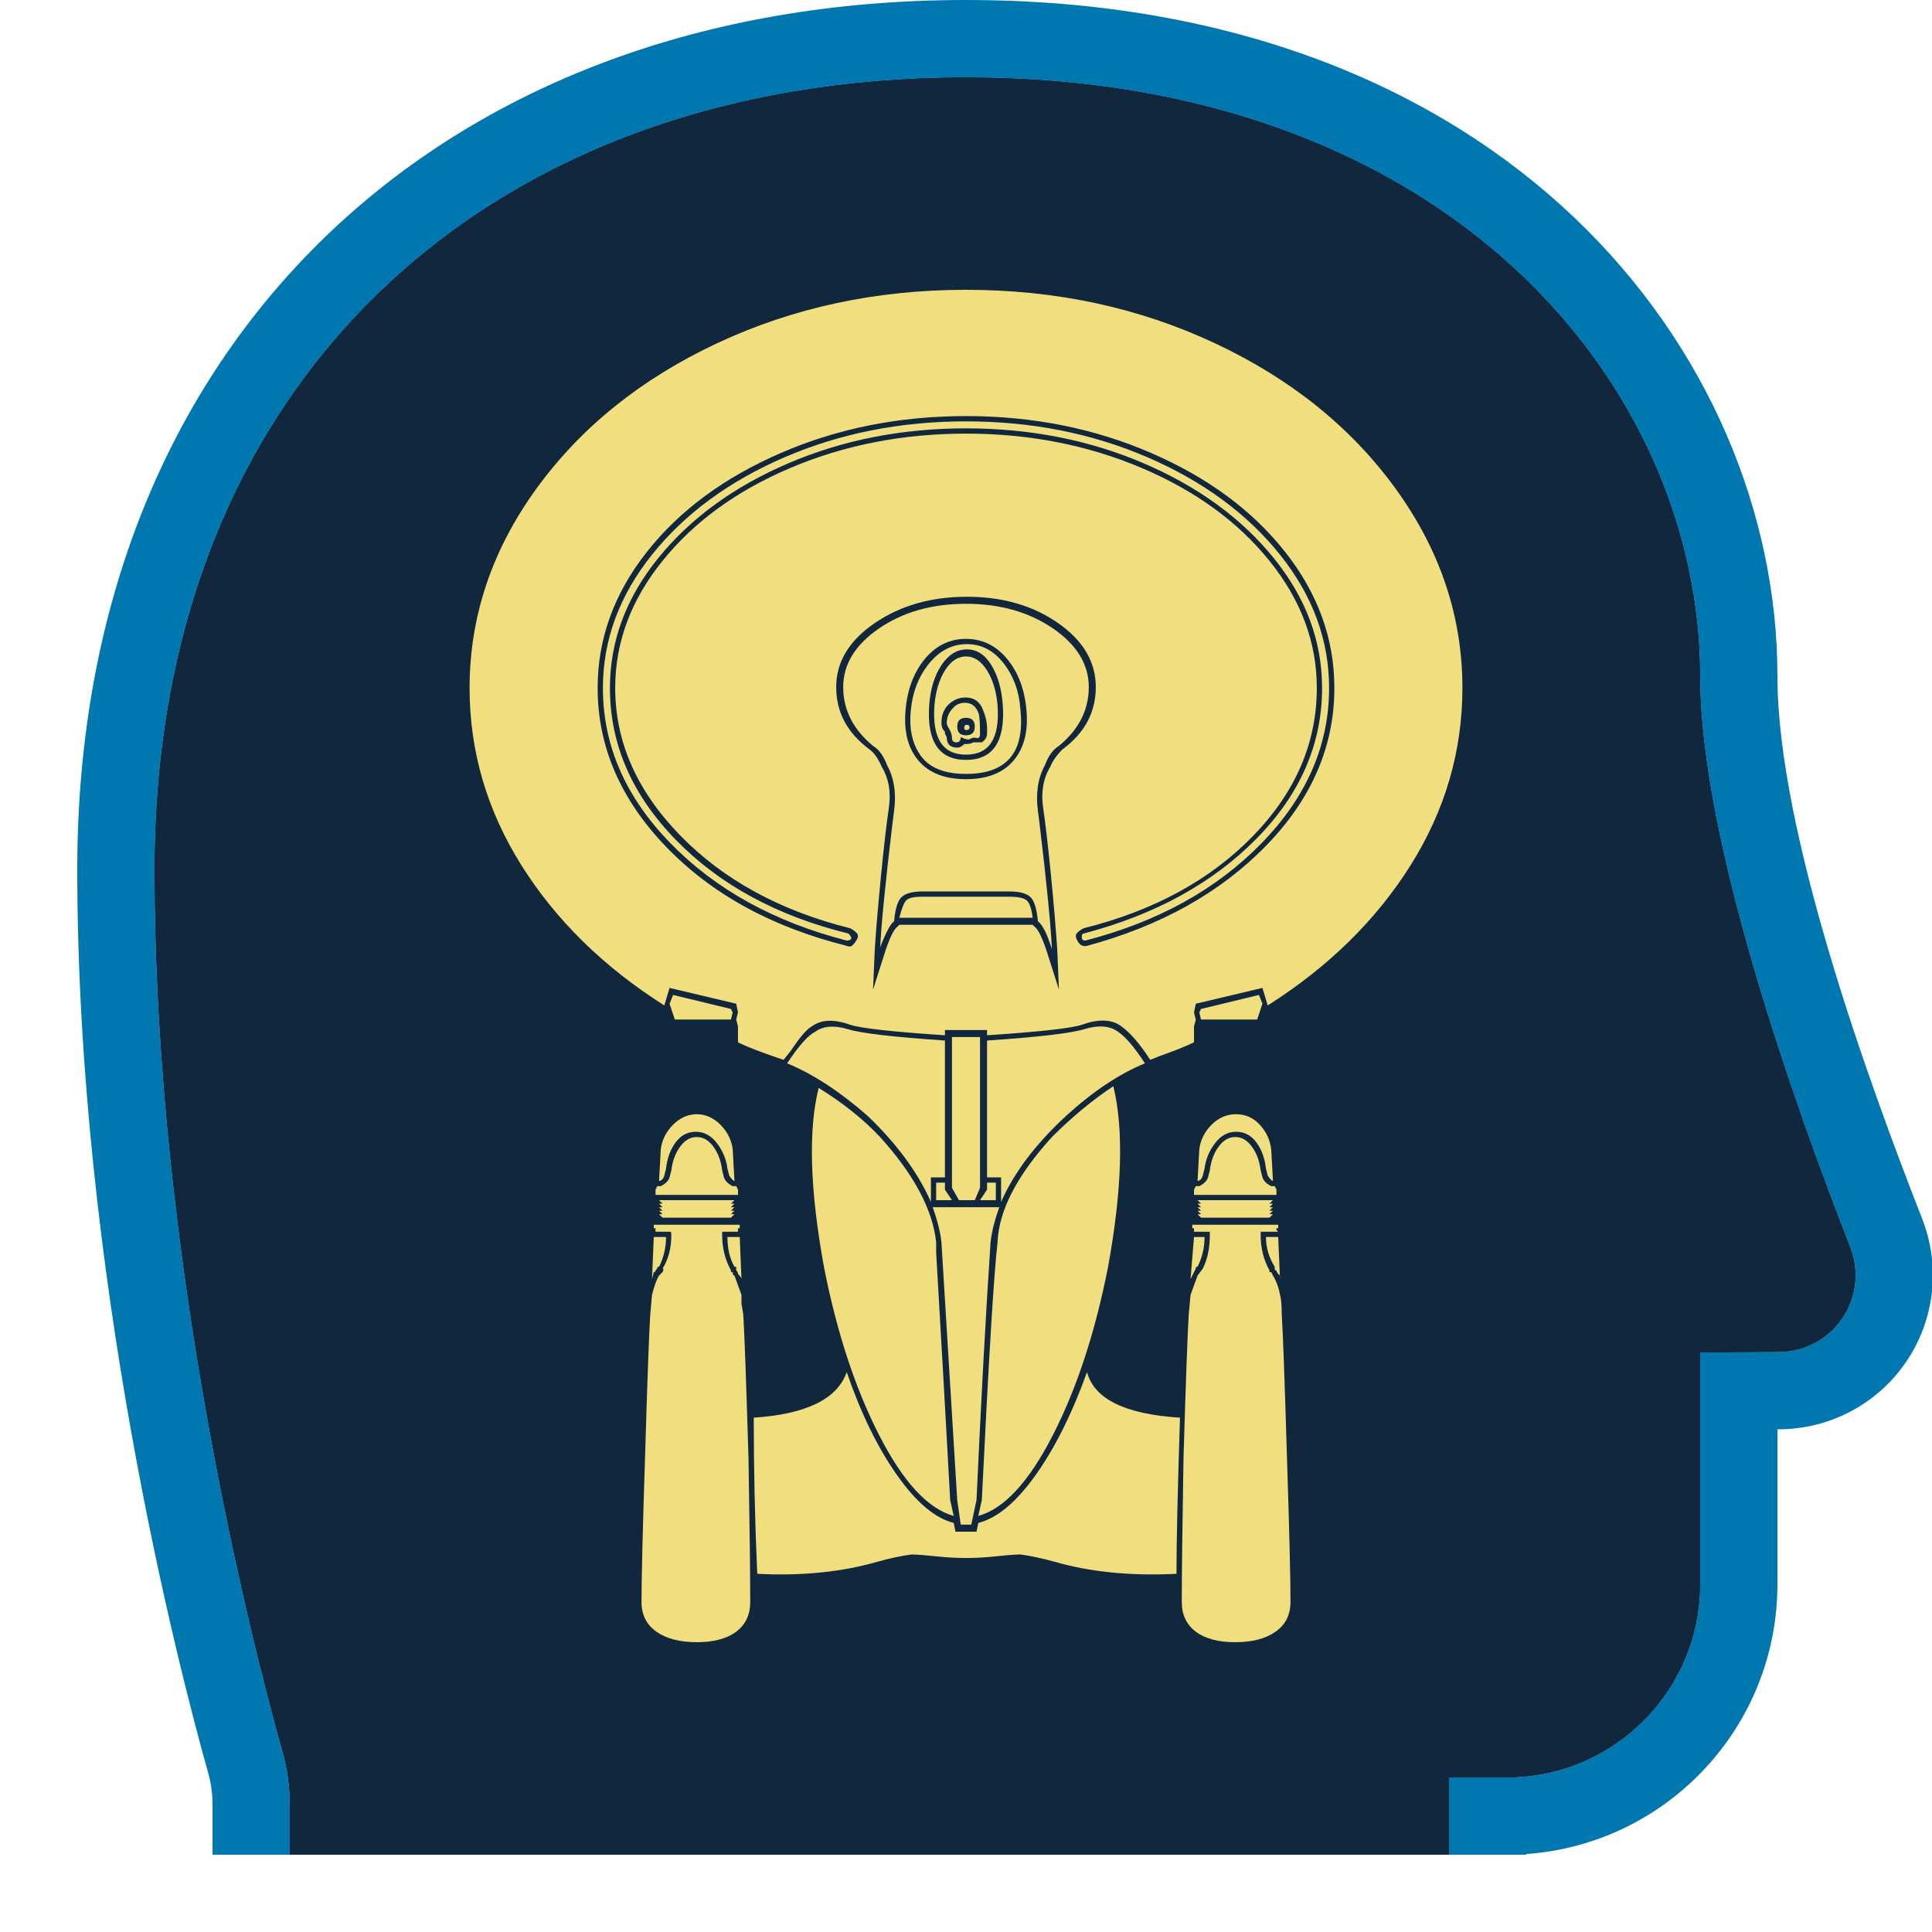 <?xml version="1.0" encoding="UTF-8" standalone="no"?><!DOCTYPE svg PUBLIC "-//W3C//DTD SVG 1.1//EN" "http://www.w3.org/Graphics/SVG/1.1/DTD/svg11.dtd"><svg width="100%" height="100%" viewBox="0 0 50 50" version="1.1" xmlns="http://www.w3.org/2000/svg" xmlns:xlink="http://www.w3.org/1999/xlink" xml:space="preserve" xmlns:serif="http://www.serif.com/" style="fill-rule:evenodd;clip-rule:evenodd;stroke-linejoin:round;stroke-miterlimit:2;"><rect id="value-ship" x="0" y="0" width="50" height="50" style="fill:none;"/><clipPath id="_clip1"><rect x="0" y="0" width="50" height="50"/></clipPath><g clip-path="url(#_clip1)"><g id="Value-Frame" serif:id="Value Frame"><path d="M7.5,48L7.5,46.692C7.5,46.215 7.431,45.741 7.296,45.283C6.543,42.594 4,32.729 4,22.5C4,10 12.5,2 25,2C37.5,2 44,10 44,17.5C44,21.716 46.421,28.537 47.893,32.297C48.124,32.909 48.04,33.594 47.669,34.132C47.297,34.669 46.685,34.99 46.032,34.99C44.956,35 44,35 44,35L44,41C44,43.761 41.761,46 39,46C38.131,46 37.5,46 37.5,46L37.5,48L7.5,48Z" style="fill:#10273d;"/><path d="M7.5,48L7.5,46.692C7.5,46.215 7.431,45.741 7.296,45.283C6.543,42.594 4,32.729 4,22.5C4,10 12.5,2 25,2C37.5,2 44,10 44,17.5C44,21.716 46.421,28.537 47.893,32.297C48.124,32.909 48.04,33.594 47.669,34.132C47.297,34.669 46.685,34.99 46.032,34.99C44.956,35 44,35 44,35L44,41C44,43.761 41.761,46 39,46C38.131,46 37.5,46 37.5,46L37.5,48L7.5,48Z" style="fill:#10273d;"/><path d="M39.5,48L37.5,48L37.5,46C37.5,46 38.131,46 39,46C41.761,46 44,43.761 44,41L44,35C44,35 44.956,35 46.032,34.99C46.685,34.99 47.297,34.669 47.669,34.132C48.04,33.594 48.124,32.909 47.893,32.297C46.421,28.537 44,21.716 44,17.5C44,10 37.5,2 25,2C12.5,2 4,10 4,22.5C4,32.729 6.543,42.594 7.296,45.283C7.431,45.741 7.5,46.215 7.5,46.692L7.5,48L5.5,48L5.5,46.693C5.5,46.407 5.459,46.122 5.374,45.835L5.371,45.823C4.599,43.07 2,32.971 2,22.5C2,15.641 4.376,10.034 8.423,6.124C12.452,2.232 18.171,-0 25,-0C38.935,-0 46,9.139 46,17.5C46,21.512 48.354,27.99 49.76,31.579L49.764,31.591C50.227,32.817 50.059,34.191 49.314,35.269C48.572,36.342 47.352,36.984 46.048,36.99C46.032,36.99 46.016,36.99 46,36.99L46,41C46,44.698 43.133,47.726 39.5,47.982L39.5,48Z" style="fill:#0077af;"/></g><g id="Ship"><path id="Ship1" serif:id="Ship" d="M26.725,23.933L26.77,23.979C26.861,24.039 26.967,24.251 27.088,24.614L27.406,25.613L27.361,24.569C27.33,24.085 27.277,23.457 27.202,22.685C27.126,21.913 27.058,21.323 26.997,20.914C26.937,20.506 26.997,20.15 27.179,19.848C27.24,19.696 27.345,19.545 27.497,19.394C28.072,18.97 28.359,18.433 28.359,17.782C28.359,17.131 28.034,16.579 27.383,16.125C26.733,15.671 25.946,15.444 25.023,15.444C24.1,15.444 23.305,15.671 22.639,16.125C21.974,16.579 21.641,17.131 21.641,17.782C21.641,18.433 21.928,18.97 22.503,19.394C22.624,19.484 22.73,19.636 22.821,19.848C23.003,20.15 23.063,20.506 23.003,20.914C22.942,21.323 22.874,21.913 22.798,22.685C22.723,23.457 22.67,24.085 22.639,24.569L22.594,25.613L22.912,24.614C23.033,24.251 23.139,24.039 23.23,23.979L23.275,23.933L26.725,23.933ZM26.725,23.752L23.275,23.752C23.335,23.51 23.396,23.358 23.457,23.298C23.517,23.237 23.653,23.207 23.865,23.207L26.135,23.207C26.347,23.207 26.49,23.237 26.566,23.298C26.642,23.358 26.695,23.51 26.725,23.752ZM25.545,26.929C26.876,26.839 27.716,26.74 28.064,26.634C28.412,26.528 28.692,26.543 28.904,26.68C29.116,26.816 29.358,27.096 29.63,27.519C28.965,27.792 28.284,28.246 27.588,28.881C26.801,29.608 26.241,30.349 25.908,31.106L25.908,30.47L25.545,30.47L25.545,26.929ZM24.455,26.929L24.455,30.47L24.092,30.47L24.092,31.106C23.759,30.349 23.214,29.608 22.458,28.881C21.732,28.246 21.035,27.792 20.37,27.519C20.672,27.065 20.914,26.793 21.096,26.702C21.308,26.551 21.588,26.528 21.936,26.634C22.284,26.74 23.124,26.839 24.455,26.929ZM25.545,26.793L25.545,26.657L24.455,26.657L24.455,26.793C23.093,26.702 22.276,26.612 22.004,26.521C21.58,26.369 21.247,26.385 21.005,26.566C20.884,26.627 20.703,26.839 20.46,27.202L20.279,27.429C19.734,27.247 19.341,27.096 19.099,26.975L19.099,26.566L19.053,26.385L19.099,26.203L19.053,25.976L17.328,25.567L17.192,26.021C15.618,25.023 14.385,23.812 13.492,22.39C12.599,20.967 12.153,19.439 12.153,17.805C12.153,15.959 12.728,14.241 13.878,12.652C15.028,11.064 16.587,9.808 18.554,8.885C20.521,7.962 22.67,7.5 25,7.5C27.33,7.5 29.479,7.962 31.446,8.885C33.413,9.808 34.972,11.064 36.122,12.652C37.272,14.241 37.847,15.959 37.847,17.805C37.847,19.439 37.401,20.967 36.508,22.39C35.615,23.812 34.382,25.023 32.808,26.021L32.672,25.567L30.947,25.976L30.901,26.203L30.947,26.385L30.901,26.566L30.901,26.975C30.72,27.065 30.417,27.187 29.994,27.338L29.767,27.429C29.494,27.005 29.237,26.71 28.995,26.543C28.753,26.377 28.42,26.369 27.996,26.521C27.724,26.612 26.907,26.702 25.545,26.793ZM24.455,30.606L24.455,30.788L24.637,31.06L24.228,31.06L24.228,30.606L24.455,30.606ZM25.545,30.606L25.772,30.606L25.772,31.06L25.363,31.06L25.545,30.788L25.545,30.606ZM25.863,31.242C25.741,31.575 25.666,31.877 25.636,32.15C25.514,33.966 25.393,36.19 25.272,38.823L25.136,39.458L24.864,39.458L24.773,38.823L24.364,32.15C24.334,31.877 24.259,31.575 24.137,31.242L25.863,31.242ZM21.187,28.155C21.822,28.548 22.352,28.972 22.776,29.426C23.653,30.395 24.137,31.302 24.228,32.15L24.228,32.422C24.349,34.48 24.47,36.614 24.591,38.823L24.682,39.232C24.016,39.05 23.373,38.354 22.753,37.143C22.133,35.933 21.656,34.48 21.323,32.785C20.96,30.788 20.914,29.244 21.187,28.155ZM25.318,39.232L25.409,38.823C25.59,35.131 25.726,32.906 25.817,32.15C25.847,31.333 26.316,30.425 27.224,29.426C27.739,28.912 28.268,28.473 28.813,28.11C29.086,29.229 29.04,30.788 28.677,32.785C28.344,34.48 27.867,35.933 27.247,37.143C26.627,38.354 25.984,39.05 25.318,39.232ZM24.682,39.413L24.728,39.64L25.272,39.64L25.318,39.413C25.802,39.292 26.294,38.883 26.793,38.187C27.292,37.491 27.739,36.599 28.132,35.509C28.314,36.205 29.116,36.599 30.538,36.689C30.478,38.566 30.447,39.912 30.447,40.73C29.267,40.79 28.208,40.684 27.27,40.412C26.937,40.321 26.649,40.26 26.407,40.23C26.286,40.23 26.082,40.245 25.794,40.276C25.507,40.306 25.242,40.321 25,40.321C24.758,40.321 24.493,40.306 24.206,40.276C23.918,40.245 23.714,40.23 23.593,40.23C23.351,40.26 23.063,40.321 22.73,40.412C21.792,40.684 20.748,40.79 19.598,40.73C19.537,39.398 19.507,38.051 19.507,36.689C20.869,36.599 21.671,36.205 21.913,35.509C22.276,36.568 22.708,37.454 23.207,38.165C23.706,38.876 24.198,39.292 24.682,39.413ZM17.01,30.697L17.101,30.697C17.222,30.637 17.298,30.561 17.328,30.47L17.374,30.289C17.404,30.046 17.479,29.842 17.601,29.676C17.722,29.509 17.865,29.426 18.032,29.426C18.198,29.426 18.342,29.509 18.463,29.676C18.584,29.842 18.66,30.046 18.69,30.289L18.735,30.47C18.766,30.561 18.841,30.637 18.962,30.697L19.053,30.697L19.099,30.788L19.099,30.924L16.965,30.924L16.965,30.788L17.01,30.697ZM17.056,30.561L17.101,29.744C17.131,29.502 17.237,29.29 17.419,29.108C17.601,28.927 17.805,28.836 18.032,28.836C18.259,28.836 18.463,28.927 18.645,29.108C18.826,29.29 18.932,29.502 18.962,29.744L19.008,30.561C18.978,30.561 18.932,30.516 18.872,30.425L18.826,30.243C18.796,30.001 18.705,29.782 18.554,29.585C18.403,29.388 18.221,29.29 18.009,29.29C17.797,29.29 17.623,29.381 17.487,29.562C17.351,29.744 17.268,29.971 17.237,30.243L17.192,30.425C17.162,30.516 17.116,30.561 17.056,30.561ZM19.189,33.512L19.189,33.739L19.235,34.011C19.265,34.465 19.31,35.706 19.371,37.733C19.401,39.519 19.416,40.76 19.416,41.456C19.416,41.789 19.295,42.046 19.053,42.228C18.811,42.409 18.471,42.5 18.032,42.5C17.593,42.5 17.245,42.409 16.988,42.228C16.73,42.046 16.602,41.789 16.602,41.456C16.602,40.851 16.632,39.61 16.693,37.733C16.753,35.706 16.799,34.465 16.829,34.011L16.874,33.512C16.935,33.27 16.995,33.103 17.056,33.012L17.147,32.922C17.177,32.861 17.177,32.831 17.147,32.831C17.298,32.589 17.374,32.301 17.374,31.968C17.374,31.908 17.366,31.877 17.351,31.877L16.965,31.877L16.965,31.787L16.92,31.787L16.92,31.696L19.144,31.696L19.144,31.787L19.099,31.787L19.099,31.877L18.69,31.877L18.69,31.968C18.69,32.301 18.766,32.604 18.917,32.876L18.917,32.922L18.962,32.922C18.962,32.982 18.978,33.012 19.008,33.012L19.189,33.512ZM19.189,33.103C19.189,33.073 19.159,33.027 19.099,32.967C19.099,32.937 19.083,32.906 19.053,32.876L19.053,32.785L19.008,32.785C18.887,32.573 18.826,32.316 18.826,32.014L19.144,32.014L19.189,33.103ZM16.874,33.103L16.92,32.014L17.237,32.014C17.237,32.286 17.177,32.543 17.056,32.785C17.026,32.785 17.01,32.793 17.01,32.808L17.01,32.831L16.965,32.876C16.965,32.906 16.95,32.922 16.92,32.922L16.874,33.103ZM30.947,30.697L31.038,30.697C31.159,30.637 31.234,30.561 31.265,30.47L31.31,30.289C31.34,30.046 31.416,29.842 31.537,29.676C31.658,29.509 31.802,29.426 31.968,29.426C32.135,29.426 32.278,29.509 32.399,29.676C32.521,29.842 32.596,30.046 32.626,30.289L32.672,30.47C32.702,30.561 32.778,30.637 32.899,30.697L32.99,30.697L33.035,30.788L33.035,30.924L30.901,30.924L30.901,30.788L30.947,30.697ZM30.992,30.561L31.038,29.744C31.068,29.502 31.174,29.29 31.355,29.108C31.537,28.927 31.749,28.836 31.991,28.836C32.233,28.836 32.437,28.927 32.604,29.108C32.77,29.29 32.869,29.502 32.899,29.744L32.944,30.561C32.914,30.561 32.869,30.516 32.808,30.425L32.763,30.243C32.732,29.971 32.649,29.744 32.513,29.562C32.377,29.381 32.203,29.29 31.991,29.29C31.779,29.29 31.597,29.388 31.446,29.585C31.295,29.782 31.204,30.001 31.174,30.243L31.128,30.425C31.098,30.516 31.053,30.561 30.992,30.561ZM33.126,33.512C33.156,33.602 33.171,33.769 33.171,34.011C33.201,34.465 33.247,35.706 33.307,37.733C33.368,39.61 33.398,40.851 33.398,41.456C33.398,41.789 33.27,42.046 33.012,42.228C32.755,42.409 32.407,42.5 31.968,42.5C31.529,42.5 31.189,42.409 30.947,42.228C30.705,42.046 30.584,41.789 30.584,41.456C30.584,40.76 30.599,39.519 30.629,37.733C30.69,35.706 30.735,34.465 30.765,34.011L30.811,33.512L30.992,33.012L31.128,32.831C31.249,32.589 31.31,32.301 31.31,31.968L31.31,31.877L30.901,31.877L30.901,31.787L30.856,31.787L30.856,31.696L33.08,31.696L33.08,31.787L33.035,31.787L33.035,31.832L33.08,31.877L32.626,31.877L32.626,31.968C32.626,32.301 32.702,32.604 32.853,32.876L32.853,32.922L32.899,32.922L32.944,33.012C33.035,33.164 33.096,33.33 33.126,33.512ZM33.126,33.103L33.126,33.012L33.08,32.967C33.05,32.937 33.035,32.906 33.035,32.876C33.005,32.876 32.99,32.869 32.99,32.853L32.99,32.785C32.838,32.543 32.763,32.286 32.763,32.014L33.08,32.014L33.126,33.103ZM30.811,33.103L30.901,32.014L31.174,32.014C31.174,32.286 31.113,32.543 30.992,32.785C30.962,32.785 30.947,32.793 30.947,32.808L30.947,32.831L30.811,33.103ZM32.944,31.06L32.853,31.151L32.944,31.151L32.853,31.242L32.944,31.242L32.853,31.333L32.944,31.333L32.853,31.423L32.944,31.423L32.853,31.514L31.083,31.514L30.992,31.423L31.083,31.423L30.992,31.333L31.083,31.333L30.992,31.242L31.083,31.242L30.992,31.151L31.083,31.151L30.992,31.06L32.944,31.06ZM19.008,31.06L18.917,31.151L19.008,31.151L18.917,31.242L19.008,31.242L18.917,31.333L19.008,31.333L18.917,31.423L19.008,31.423L18.917,31.514L17.147,31.514L17.056,31.423L17.147,31.423L17.056,31.333L17.147,31.333L17.056,31.242L17.147,31.242L17.056,31.151L17.147,31.151L17.056,31.06L19.008,31.06ZM18.962,26.203L18.917,26.385L17.464,26.385L17.328,25.976L17.419,25.749L18.917,26.112L18.962,26.203ZM32.672,25.976L32.536,26.385L31.083,26.385L31.038,26.203L31.083,26.112L32.581,25.749L32.672,25.976ZM25.227,31.06L24.818,31.06L24.637,30.743L24.637,26.839L25.363,26.839L25.363,30.743L25.227,31.06ZM28.132,24.478C30.039,23.963 31.582,23.101 32.763,21.89C33.943,20.68 34.533,19.318 34.533,17.805C34.533,16.534 34.109,15.361 33.262,14.287C32.415,13.212 31.257,12.357 29.789,11.722C28.321,11.086 26.725,10.768 25,10.768C23.275,10.768 21.679,11.086 20.211,11.722C18.743,12.357 17.585,13.212 16.738,14.287C15.891,15.361 15.467,16.534 15.467,17.805C15.467,19.318 16.057,20.687 17.237,21.913C18.418,23.139 19.976,23.994 21.913,24.478C21.974,24.508 22.027,24.501 22.072,24.455C22.117,24.41 22.155,24.357 22.185,24.296C22.216,24.236 22.208,24.183 22.163,24.137C22.117,24.092 22.064,24.054 22.004,24.024C20.188,23.57 18.72,22.768 17.601,21.618C16.481,20.468 15.921,19.197 15.921,17.805C15.921,16.625 16.329,15.527 17.147,14.514C17.964,13.5 19.068,12.698 20.46,12.108C21.853,11.518 23.366,11.222 25,11.222C26.634,11.222 28.147,11.518 29.54,12.108C30.932,12.698 32.036,13.5 32.853,14.514C33.671,15.527 34.079,16.625 34.079,17.805C34.079,19.227 33.527,20.506 32.422,21.641C31.318,22.776 29.857,23.57 28.042,24.024C27.981,24.054 27.928,24.092 27.883,24.137C27.837,24.183 27.83,24.236 27.86,24.296C27.92,24.448 28.011,24.508 28.132,24.478ZM28.087,24.342C28.026,24.342 27.996,24.312 27.996,24.251C27.996,24.19 28.011,24.16 28.042,24.16C29.888,23.676 31.378,22.859 32.513,21.709C33.648,20.559 34.215,19.257 34.215,17.805C34.215,16.594 33.799,15.474 32.967,14.446C32.135,13.417 31.015,12.599 29.608,11.994C28.2,11.389 26.665,11.086 25,11.086C23.335,11.086 21.8,11.389 20.392,11.994C18.985,12.599 17.865,13.417 17.033,14.446C16.201,15.474 15.785,16.594 15.785,17.805C15.785,19.257 16.352,20.566 17.487,21.732C18.622,22.897 20.112,23.706 21.958,24.16C22.019,24.221 22.042,24.266 22.027,24.296C22.011,24.327 21.974,24.342 21.913,24.342C20.037,23.858 18.516,23.018 17.351,21.822C16.186,20.627 15.603,19.288 15.603,17.805C15.603,16.564 16.027,15.414 16.874,14.355C17.722,13.296 18.864,12.456 20.302,11.835C21.739,11.215 23.305,10.905 25,10.905C26.695,10.905 28.261,11.215 29.698,11.835C31.136,12.456 32.278,13.296 33.126,14.355C33.973,15.414 34.397,16.564 34.397,17.805C34.397,19.288 33.814,20.627 32.649,21.822C31.484,23.018 29.963,23.858 28.087,24.342ZM25,15.626C25.878,15.626 26.627,15.838 27.247,16.261C27.867,16.685 28.178,17.192 28.178,17.782C28.178,18.372 27.92,18.879 27.406,19.303C27.255,19.394 27.134,19.56 27.043,19.802C26.861,20.135 26.801,20.529 26.861,20.982L26.907,21.346C27.088,22.859 27.194,23.933 27.224,24.569C27.103,24.175 26.982,23.933 26.861,23.842C26.831,23.51 26.763,23.298 26.657,23.207C26.551,23.116 26.377,23.071 26.135,23.071L23.865,23.071C23.623,23.071 23.449,23.116 23.343,23.207C23.237,23.298 23.169,23.51 23.139,23.842C23.048,23.903 22.927,24.13 22.776,24.523L22.776,24.569C22.806,23.933 22.912,22.859 23.093,21.346L23.139,20.982C23.199,20.529 23.139,20.135 22.957,19.802C22.866,19.56 22.745,19.394 22.594,19.303C22.08,18.879 21.822,18.372 21.822,17.782C21.822,17.192 22.133,16.685 22.753,16.261C23.373,15.838 24.122,15.626 25,15.626ZM25,20.165C25.545,20.165 25.953,20.006 26.226,19.689C26.498,19.371 26.612,18.94 26.566,18.395C26.521,17.85 26.354,17.404 26.067,17.056C25.779,16.708 25.424,16.534 25,16.534C24.576,16.534 24.221,16.708 23.933,17.056C23.646,17.404 23.479,17.85 23.434,18.395C23.388,18.94 23.502,19.371 23.774,19.689C24.047,20.006 24.455,20.165 25,20.165ZM25,20.029C24.455,20.029 24.069,19.878 23.842,19.575C23.615,19.273 23.525,18.879 23.57,18.395C23.615,17.911 23.774,17.502 24.047,17.169C24.319,16.836 24.644,16.67 25.023,16.67C25.401,16.67 25.719,16.836 25.976,17.169C26.233,17.502 26.377,17.896 26.407,18.35C26.528,19.469 26.059,20.029 25,20.029ZM25,19.666C25.696,19.666 26.014,19.197 25.953,18.259C25.923,17.835 25.825,17.487 25.658,17.215C25.492,16.942 25.28,16.806 25.023,16.806C24.765,16.806 24.546,16.942 24.364,17.215C24.183,17.487 24.077,17.835 24.047,18.259C23.986,19.197 24.304,19.666 25,19.666ZM25,19.53C24.395,19.53 24.122,19.106 24.183,18.259C24.213,17.896 24.304,17.593 24.455,17.351C24.607,17.109 24.788,16.988 25,16.988C25.212,16.988 25.393,17.109 25.545,17.351C25.696,17.593 25.787,17.896 25.817,18.259C25.878,19.106 25.605,19.53 25,19.53ZM24.955,19.257C25.076,19.257 25.151,19.242 25.182,19.212L25.409,19.212C25.499,19.152 25.545,19.076 25.545,18.985L25.545,18.849C25.545,18.698 25.507,18.531 25.431,18.35C25.356,18.168 25.227,18.07 25.045,18.054C24.864,18.039 24.705,18.092 24.569,18.213C24.433,18.334 24.364,18.501 24.364,18.713C24.364,18.804 24.395,18.879 24.455,18.94L24.455,18.985L24.501,19.076C24.501,19.257 24.591,19.348 24.773,19.348C24.834,19.348 24.894,19.318 24.955,19.257ZM24.682,18.304C24.773,18.213 24.887,18.176 25.023,18.191C25.159,18.206 25.257,18.289 25.318,18.44C25.348,18.501 25.363,18.682 25.363,18.985C25.363,19.076 25.333,19.114 25.272,19.099C25.212,19.083 25.159,19.091 25.113,19.121C25.068,19.152 24.985,19.136 24.864,19.076C24.864,19.167 24.826,19.212 24.75,19.212C24.675,19.212 24.637,19.174 24.637,19.099C24.637,19.023 24.614,18.947 24.569,18.872C24.523,18.796 24.501,18.743 24.501,18.713C24.501,18.561 24.561,18.425 24.682,18.304ZM25,19.03C25.151,19.03 25.227,18.955 25.227,18.804C25.227,18.652 25.151,18.577 25,18.577C24.849,18.577 24.773,18.652 24.773,18.804C24.773,18.955 24.849,19.03 25,19.03ZM25,18.894C24.97,18.894 24.955,18.872 24.955,18.826C24.955,18.781 24.977,18.758 25.023,18.758C25.068,18.758 25.091,18.781 25.091,18.826C25.091,18.872 25.061,18.894 25,18.894Z" style="fill:#f1de7f;fill-rule:nonzero;"/></g></g></svg>